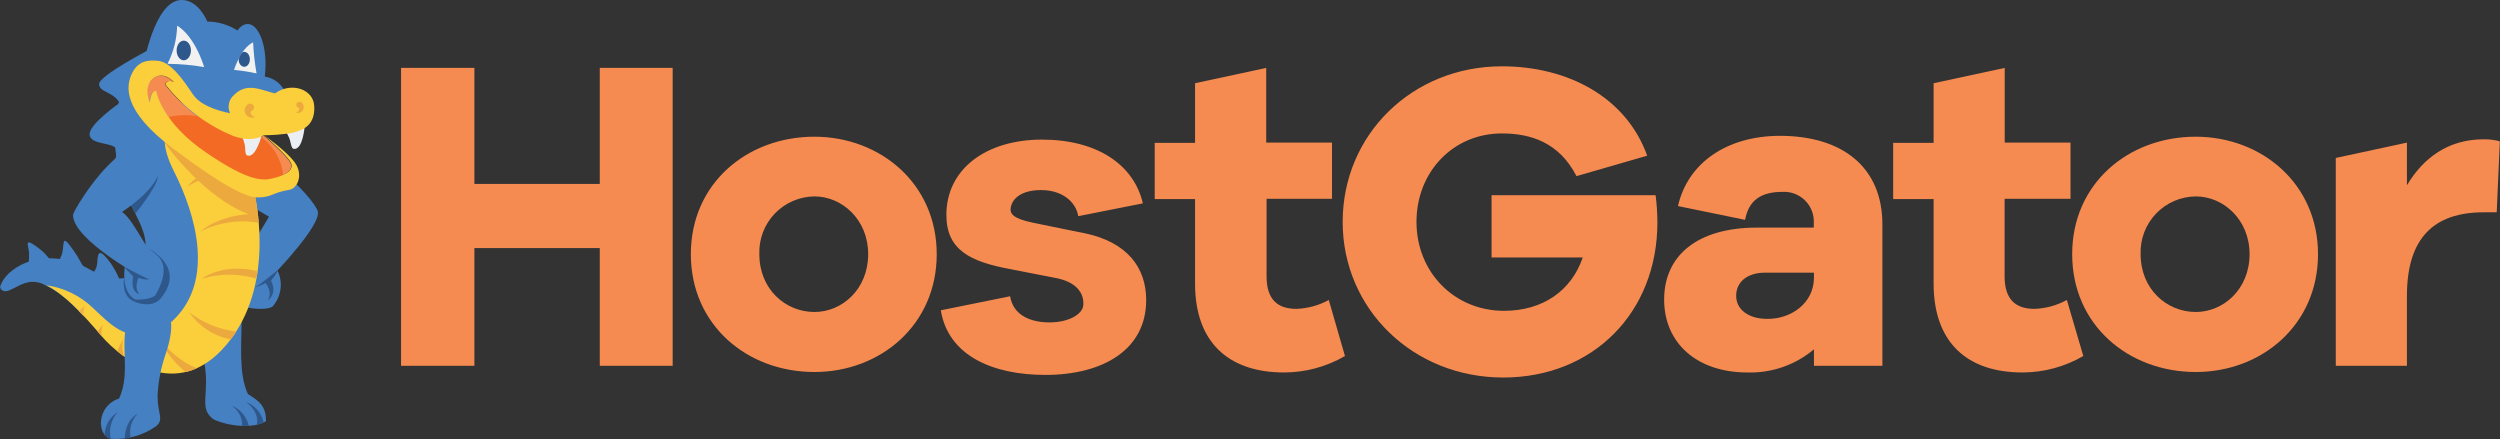 <svg width="3736" height="656" viewBox="0 0 3736 656" fill="none" xmlns="http://www.w3.org/2000/svg">
<rect x="0" y="0" width="3736" height="656" fill="#333333" stroke="none"/>
<path fill-rule="evenodd" clip-rule="evenodd" d="M361.11 480.584C342.486 498.597 323.939 523.327 305.162 541.187C314.093 588.128 296.614 608.737 317.68 625.605C325.313 631.635 371.109 644.534 397.442 629.574C397.976 605.226 384.695 597.975 370.498 588.892C356.072 558.361 361.263 511.038 360.957 480.584" fill="#4580C2"/>
<path fill-rule="evenodd" clip-rule="evenodd" d="M371.796 636.443C370.29 629.578 367.102 623.194 362.519 617.866C357.936 612.537 352.102 608.429 345.539 605.913C350.733 609.087 354.985 613.591 357.856 618.958C360.728 624.325 362.114 630.361 361.873 636.443C365.232 636.596 368.514 636.596 371.796 636.443ZM394.007 631.406C392.541 624.546 389.386 618.161 384.828 612.829C380.269 607.498 374.452 603.389 367.903 600.875C381.489 611.332 385.84 622.552 383.932 634.764C387.389 633.968 390.763 632.844 394.007 631.406V631.406Z" fill="#2E578C"/>
<path fill-rule="evenodd" clip-rule="evenodd" d="M339.357 237.559C329.74 251.527 325.465 280.837 401.945 323.809C401.945 323.809 369.811 379.298 359.66 389.45C349.508 399.601 343.326 426.621 353.248 440.207C358.385 447.352 364.27 453.928 370.804 459.823C370.804 459.823 396.144 464.555 406.982 458.449C413.535 451.204 417.765 442.16 419.126 432.486C420.486 422.812 418.915 412.953 414.615 404.181C414.615 404.181 479.111 336.708 474.99 316.405C470.868 296.102 369.811 193.29 339.357 237.559Z" fill="#4580C2"/>
<path fill-rule="evenodd" clip-rule="evenodd" d="M414.234 404.181C414.234 404.181 388.13 425.705 381.566 429.369C386.884 427.759 392.004 425.557 396.831 422.804C396.831 422.804 408.433 437.001 399.96 448.985C399.96 448.985 415.226 440.054 405.074 419.522C408.592 415.089 411.805 410.422 414.692 405.555L414.234 404.181Z" fill="#2E578C"/>
<path fill-rule="evenodd" clip-rule="evenodd" d="M145.41 391.663C145.225 396.657 143.695 401.509 140.983 405.707C136.556 412.653 134.038 411.89 145.029 417.843C153.213 421.988 162.038 424.724 171.132 425.934C186.398 428.453 182.963 426.773 176.17 412.271C173.183 405.742 169.634 399.485 165.561 393.571C150.295 372.581 146.021 374.032 145.41 391.51V391.663ZM90.608 384.412C84.959 394.869 93.584 396.548 104.652 400.441C108.8 401.884 113.104 402.832 117.475 403.265C129.916 404.639 126.71 402.807 121.215 392.732C117.905 386.518 114.235 380.504 110.224 374.719C88.318 343.272 98.775 369.147 90.608 384.412V384.412ZM43.285 379.756C43.47 382.144 43.47 384.543 43.285 386.931C42.522 395.632 41.529 394.182 52.291 395.174C57.085 395.714 61.924 395.714 66.717 395.174C80.456 393.113 75.418 388.305 68.244 380.29C65.793 377.498 63.084 374.942 60.153 372.658C32.981 351.744 43.209 366.475 43.59 379.832" fill="#4580C2"/>
<path fill-rule="evenodd" clip-rule="evenodd" d="M225.324 72.998C225.324 72.998 147.395 113.146 148.082 125.893C148.769 138.64 170.064 136.884 178.612 153.981C178.612 153.981 130.908 186.954 133.961 202.067C137.014 217.18 167.774 211.684 175.407 223.668C175.407 223.668 167.774 253.74 174.72 264.732C181.666 275.723 180.597 266.258 189.985 279.997C190.672 280.302 185.177 168.102 225.324 72.998Z" fill="#4580C2"/>
<path fill-rule="evenodd" clip-rule="evenodd" d="M208.991 109.483C236.468 135.586 271.121 151.997 302.72 172.223C324.471 185.227 343.643 202.122 359.278 222.065C378.207 247.405 366.911 277.249 371.643 308.314C373.093 318.847 373.78 329.533 374.238 340.219C375.053 359.647 374.492 379.108 372.559 398.456C367.75 444.71 365.384 482.416 332.716 517.068C291.958 560.346 249.062 568.055 198.305 530.96C178.612 516.458 163.5 509.817 147.7 491.346C137.243 479.134 124.268 471.348 113.048 459.976C98.8 444.873 81.808 432.62 62.977 423.873C43.285 416.24 29.699 426.621 20.005 431.048C15.044 433.338 8.175 437.765 2.603 433.338C1.559 432.556 0.805 431.449 0.46 430.191C0.114 428.934 0.197 427.597 0.695 426.392C3.599 419.436 8.004 413.207 13.594 408.15C43.59 380.672 92.058 380.061 128.084 399.372C141.747 407.005 156.63 415.019 172.43 416.011C177.948 416.654 183.538 416.202 188.882 414.683C194.225 413.164 199.217 410.607 203.571 407.157C210.394 400.891 214.888 392.496 216.318 383.343C218.864 370.613 217.941 357.432 213.646 345.18C207.769 327.472 197.236 311.444 190.367 293.965C167.469 234.506 159.836 166.728 197.007 111.162L202.197 103.529L208.991 109.483Z" fill="#4580C2"/>
<path fill-rule="evenodd" clip-rule="evenodd" d="M69.236 426.239C95.493 439.367 123.428 468.753 150.219 500.429C185.253 542.027 272.342 603.318 344.929 506.993C412.936 416.317 380.955 289.232 376.986 274.807L376.528 273.28C374.238 270.38 313.635 192.984 258.069 181.688C243.261 194.511 240.361 217.18 260.053 256.259C293.255 321.977 319.817 417.767 260.817 476.615C252.032 485.599 241.26 492.397 229.37 496.46C187.466 510.275 165.255 484.858 138.999 460.281C119.888 441.901 95.484 429.993 69.236 426.239V426.239Z" fill="#FBCE3B"/>
<path fill-rule="evenodd" clip-rule="evenodd" d="M353.096 495.391C327.548 492.493 303.298 482.587 283.028 466.769C297.508 487.886 319.766 502.405 344.929 507.146C347.829 503.329 350.959 499.36 353.096 495.391ZM235.094 501.269C245.062 522.4 259.488 541.122 277.379 556.148C283.095 554.805 288.667 552.914 294.019 550.499C270.02 540.149 249.548 523.044 235.094 501.269V501.269ZM145.945 495.544L150.219 500.582L152.203 502.948C150.843 496.745 151.512 490.27 154.112 484.477C151.135 487.971 148.406 491.669 145.945 495.544ZM175.407 524.93C178.46 527.372 181.589 529.815 184.871 532.563C182.658 522.029 181.666 511.038 185.253 504.932C181.241 511.213 177.939 517.92 175.407 524.93Z" fill="#ECA93E"/>
<path fill-rule="evenodd" clip-rule="evenodd" d="M117.856 465.09L124.649 472.035C124.537 467.131 125.05 462.232 126.176 457.457C123.212 459.785 120.431 462.337 117.856 465.09V465.09Z" fill="#EDB248"/>
<path fill-rule="evenodd" clip-rule="evenodd" d="M301.804 416.469C328.36 408.457 356.689 408.457 383.245 416.469C383.932 412.653 384.542 408.837 385.077 405.173C331.724 392.503 301.804 416.469 301.804 416.469ZM386.68 332.968C386.298 328.388 385.84 324.038 385.382 319.84C328.824 318.466 299.667 345.943 299.667 345.943C326.487 332.268 357.036 327.713 386.68 332.968V332.968ZM364.392 258.931C362.179 256.412 359.736 253.664 356.759 250.764C296.69 250.764 280.432 278.699 280.432 278.699C305.44 262.952 334.986 255.995 364.392 258.931V258.931Z" fill="#ECA93E"/>
<path fill-rule="evenodd" clip-rule="evenodd" d="M385.916 324.343C384.437 310.773 382.22 297.294 379.276 283.966L374.925 281.294C355.767 268.777 271.35 218.019 246.62 202.754C246.192 206.507 246.192 210.297 246.62 214.05C272.571 250.382 330.808 311.902 385.916 324.343V324.343Z" fill="#ECA93E"/>
<path fill-rule="evenodd" clip-rule="evenodd" d="M194.489 471.196C198.298 465.594 203.53 461.108 209.646 458.197C215.763 455.287 222.544 454.056 229.294 454.633C267.915 459.67 255.703 505.39 246.467 532.257C240.051 551.573 236.352 571.687 235.476 592.021C235.476 618.583 245.628 626.597 233.263 636.978C213.58 650.767 189.766 657.393 165.79 655.754C144.342 650.869 143.807 606.752 178.002 595.532C187.466 574.924 187.085 553.858 186.322 531.876C185.787 516.61 184.49 486.08 194.489 470.814" fill="#4580C2"/>
<path fill-rule="evenodd" clip-rule="evenodd" d="M186.169 655.525C189.222 655.067 192.275 654.533 195.252 653.846C193.93 647.461 194.215 640.848 196.08 634.6C197.945 628.352 201.332 622.665 205.938 618.049C191.893 626.063 187.314 639.725 186.169 655.525ZM165.484 655.83C163.912 648.848 164.027 641.592 165.819 634.663C167.611 627.734 171.028 621.332 175.788 615.988C169.946 619.601 165.107 624.628 161.719 630.604C158.331 636.58 156.502 643.313 156.401 650.182C158.751 652.984 161.933 654.963 165.484 655.83V655.83Z" fill="#2E578C"/>
<path fill-rule="evenodd" clip-rule="evenodd" d="M185.329 415.324C185.329 415.324 180.902 440.894 198.305 449.443C212.96 457.075 230.973 457.075 239.979 446.16C252.421 430.895 270.51 400.364 220.974 370.368C190.443 351.82 188.535 414.79 188.535 414.79L185.329 415.324ZM189.604 292.743C196.091 306.864 201.969 317.779 202.274 318.771C202.579 319.763 242.574 268.777 235.094 260.534C227.614 252.29 195.939 281.676 189.604 292.743V292.743Z" fill="#2E578C"/>
<path fill-rule="evenodd" clip-rule="evenodd" d="M228.836 219.622C272.113 261.373 182.276 316.634 182.276 316.634C192.046 322.816 204.411 343.959 213.647 359.377C222.882 374.795 226.546 372.276 237.842 385.099C249.139 397.922 216.929 417.08 216.929 417.08C216.929 417.08 108.85 358.69 109.155 321.29C109.155 316.634 134.267 275.036 159.607 249.237C172.354 236.262 208.151 199.701 228.836 219.622Z" fill="#4580C2"/>
<path fill-rule="evenodd" clip-rule="evenodd" d="M186.856 396.319C186.856 396.319 179.223 436.085 202.579 447.687C202.579 447.687 221.89 448.908 231.66 441.886C231.66 441.886 256.008 404.486 237.842 385.099C219.676 365.712 186.856 396.319 186.856 396.319V396.319Z" fill="#4580C2"/>
<path fill-rule="evenodd" clip-rule="evenodd" d="M186.398 399.143C186.398 399.143 217.616 415.859 223.035 417.385C217.6 418.133 212.066 417.312 207.082 415.019C207.082 415.019 199.45 430.285 208.38 439.749C208.38 439.749 194.031 437.23 199.144 413.264L186.093 399.83L186.398 399.143Z" fill="#2E578C"/>
<path fill-rule="evenodd" clip-rule="evenodd" d="M214.41 97.499C214.41 97.499 230.667 1.633 270.434 0.03C296.614 -1.115 309.818 32.24 309.818 32.24C325.854 32.311 341.534 36.972 355.004 45.673C355.004 45.673 362.637 32.469 374.773 36.743C386.909 41.017 400.724 68.8 395.762 114.444C401.69 115.354 407.336 117.591 412.279 120.988C417.221 124.384 421.334 128.853 424.309 134.06C421.093 138.676 416.181 141.831 410.646 142.838C402.403 143.524 366.835 130.549 357.217 139.021C352.418 142.38 348.673 147.033 346.416 152.438C344.159 157.843 343.485 163.778 344.471 169.552C344.471 169.552 305.162 165.583 287.684 143.219C270.205 120.855 255.168 77.502 214.41 97.499V97.499Z" fill="#4580C2"/>
<path d="M349.737 104.445C349.737 104.445 359.507 72.235 378.284 63.229C378.95 78.82 380.659 94.349 383.397 109.712C372.29 107.302 361.05 105.543 349.737 104.445V104.445ZM264.709 38.422C264.709 38.422 288.905 50.1 305.162 100.247C287.054 97.165 268.728 95.531 250.36 95.362C259.363 77.703 264.268 58.24 264.709 38.422V38.422Z" fill="#F1F1F2"/>
<path fill-rule="evenodd" clip-rule="evenodd" d="M274.632 60.71C280.509 60.71 285.317 67.274 285.317 75.441C285.317 83.608 280.509 90.096 274.632 90.096C268.754 90.096 263.946 83.531 263.946 75.441C263.946 67.35 268.678 60.71 274.632 60.71ZM365.003 99.789C369.659 99.789 373.399 94.828 373.399 88.645C373.399 82.463 369.659 77.502 365.003 77.502C364.108 77.551 363.23 77.758 362.407 78.112C359.842 81.081 357.896 84.532 356.683 88.264C356.645 88.517 356.645 88.774 356.683 89.027C356.607 94.828 360.347 99.789 365.003 99.789Z" fill="#2E578C"/>
<path fill-rule="evenodd" clip-rule="evenodd" d="M259.366 122.84C259.366 122.84 242.574 103.529 226.622 119.253C213.417 132.075 223.264 153.523 223.264 153.523C223.264 153.523 224.256 134.976 232.805 136.273C232.805 136.273 239.979 182.07 307.452 228.4C374.925 274.73 393.702 270.38 408.356 266.563C423.011 262.747 439.727 255.267 434.078 243.665C428.43 232.064 393.931 202.525 393.931 202.525C393.931 202.525 378.665 214.127 349.127 203.823C308.753 187.513 273.413 160.811 246.696 126.427C246.696 126.427 248.07 117.802 258.069 122.611" fill="#F68B51"/>
<path fill-rule="evenodd" clip-rule="evenodd" d="M250.054 175.276C268.651 170.815 288.068 171.084 306.534 176.057C325 181.03 341.926 190.55 355.767 203.746L348.134 199.625C348.134 199.625 382.787 197.946 387.596 202.754C397.748 209.615 406.238 218.659 412.445 229.224C418.652 239.789 422.418 251.607 423.469 263.816C424.461 275.646 396.449 282.363 334.014 251.298C295.24 231.758 250.054 175.276 250.054 175.276V175.276Z" fill="#F26A23"/>
<path fill-rule="evenodd" clip-rule="evenodd" d="M325.923 183.138L327.374 183.901L325.923 183.138Z" fill="#C56428"/>
<path fill-rule="evenodd" clip-rule="evenodd" d="M391.106 201.914C391.106 201.914 382.71 236.338 369.735 232.445C365.384 231.148 367.14 221.378 365.384 214.661C363.629 207.944 358.591 195.121 358.591 195.121L391.106 201.914ZM455.297 188.863C455.297 188.863 452.626 224.202 439.192 222.523C434.689 221.988 434.842 212.066 432.018 205.731C429.194 199.396 422.248 187.489 422.248 187.489L455.297 188.863Z" fill="#EBEEF2"/>
<path fill-rule="evenodd" clip-rule="evenodd" d="M469.57 157.874C467.891 132.991 435.071 122.077 410.951 139.555C391.259 135.205 369.43 122.077 349.89 141.769C346.005 145.016 343.307 149.459 342.215 154.403C341.124 159.347 341.703 164.514 343.86 169.094C343.86 169.094 302.949 162.53 288.828 141.693C274.708 120.855 256.237 92.92 236.468 90.935C225.935 89.943 208.151 88.416 197.847 108.49C187.543 128.564 182.581 164.82 258.908 222.217C335.235 279.615 368.666 295.11 385.306 295.033C406.448 295.033 407.746 287.401 432.094 283.737C444.535 281.981 454 260.839 440.337 242.52C426.675 224.202 394.541 202.143 394.541 202.143C394.541 202.143 429.041 231.453 434.689 243.284C440.337 255.114 423.622 262.594 408.967 266.182C394.312 269.769 375.459 273.814 308.063 228.018C240.666 182.222 233.415 135.892 233.415 135.892C224.867 134.594 223.874 153.142 223.874 153.142C223.874 153.142 214.028 131.694 227.233 118.871C243.185 103.606 259.672 122.458 259.672 122.458H258.679C248.68 117.65 247.307 126.275 247.307 126.275C273.884 160.489 309.001 187.103 349.127 203.441C378.513 213.745 393.931 202.143 393.931 202.143C407.885 202.044 421.814 200.922 435.605 198.785C446.138 195.961 471.937 191.534 469.57 157.874V157.874Z" fill="#FBCE3B"/>
<path fill-rule="evenodd" clip-rule="evenodd" d="M371.796 155.202C378.665 153.065 383.932 162.301 374.925 166.27C373.628 169.705 375.688 173.445 381.184 174.742C378.593 175.987 375.613 176.152 372.901 175.2C370.188 174.248 367.965 172.258 366.72 169.666C365.475 167.075 365.31 164.096 366.262 161.383C367.214 158.671 369.205 156.447 371.796 155.202V155.202ZM449.191 152.378C443.543 150.547 439.192 158.179 446.672 161.538C447.665 164.362 445.985 167.415 441.406 168.483C455.908 171.46 456.671 155.05 449.039 152.378" fill="#ECA93E"/>
<path d="M1509.52 442.726C1514.1 471.196 1540.05 481.805 1568.37 481.805C1596.69 481.805 1618.37 469.822 1618.98 455.32C1619.97 433.338 1602.72 420.286 1578.29 415.553C1561.43 412.348 1510.82 402.349 1510.82 402.349C1449.3 391.129 1414.27 373.345 1414.27 321.061C1414.27 252.977 1473.12 208.631 1557.15 208.631C1639.81 208.631 1694.54 246.337 1707.9 303.887L1611.34 323.045C1608.06 302.513 1588.45 284.042 1555.78 284.042C1527.38 284.042 1513.11 295.949 1510.52 309.841C1508.76 318.924 1513.11 326.48 1543.26 332.739C1562.72 336.937 1621.27 348.615 1621.27 348.615C1684.08 361.819 1712.86 399.525 1712.86 448.45C1712.86 521.877 1649.35 560.269 1562.04 560.269C1484.03 560.269 1417.02 531.799 1405.95 463.716L1509.52 442.726ZM2474.14 291.751C2475.87 305.193 2476.77 318.729 2476.81 332.281C2476.81 467.15 2380.49 564.162 2246.31 564.162C2112.12 564.162 2006.49 462.265 2006.49 331.594C2006.49 200.922 2110.75 99.102 2244.32 99.102C2343.55 99.102 2430.33 145.585 2461.55 232.674L2355.91 263.205C2329.96 212.677 2287.22 199.396 2244.32 199.396C2171.89 199.396 2116.78 256.565 2116.78 331.594C2116.78 406.623 2173.19 464.479 2247.6 464.479C2306.07 464.479 2348.59 433.948 2365.22 384.794H2228.98V291.751H2474.14Z" fill="#F68B51"/>
<path d="M1005.23 546.607H896.314V370.673H708.932V546.607H599.326V101.468H708.932V274.883H896.314V101.468H1005.23V546.607ZM1399.84 379.832C1399.84 485.469 1315.88 555.919 1217.12 555.919C1116.14 555.919 1032.4 485.469 1032.4 379.832C1032.4 274.196 1116.36 204.281 1217.12 204.281C1316.11 204.51 1399.84 274.883 1399.84 379.832ZM1297.41 379.832C1297.41 328.006 1258.26 293.507 1217.04 293.507C1205.93 293.632 1194.95 295.98 1184.76 300.413C1174.57 304.847 1165.37 311.276 1157.7 319.321C1150.03 327.366 1144.05 336.865 1140.11 347.257C1136.17 357.65 1134.35 368.726 1134.76 379.832C1134.76 432.345 1173.91 466.234 1217.12 466.234C1258.33 466.234 1297.41 432.345 1297.41 379.832V379.832ZM2009.92 532.028C1982.29 548.092 1950.9 556.57 1918.94 556.605C1835.9 556.605 1785.9 511.42 1785.9 424.102V297.476H1725.61V213.516H1785.9V124.366L1892.23 101.468V213.135H1990.54V297.094H1892.76V413.111C1892.76 447.611 1909.32 461.579 1937.26 461.579C1954.23 460.985 1970.83 456.437 1985.73 448.298L2009.92 532.028ZM2813.03 335.334V546.607H2710.76V522.029C2682.93 545.448 2647.43 557.761 2611.07 556.605C2536.73 556.605 2486.89 513.404 2486.89 447.611C2486.89 381.817 2536.73 340.142 2625.5 340.142H2710.53V333.502C2710.87 327.261 2709.89 321.018 2707.66 315.181C2705.42 309.344 2701.98 304.044 2697.56 299.628C2693.13 295.212 2687.83 291.779 2681.99 289.554C2676.15 287.328 2669.9 286.361 2663.66 286.714C2631.76 286.714 2613.13 299.308 2607.87 328.541L2507.57 307.933C2522.15 243.513 2580.62 202.983 2660.23 202.983C2753.96 203.136 2813.03 250.306 2813.03 335.334V335.334ZM2710.76 415.095V407.463H2637.64C2611.07 407.463 2594.51 421.431 2594.51 442.039C2594.51 462.647 2613.06 476.539 2640.99 476.539C2677.55 476.844 2710.76 452.267 2710.76 415.095ZM3113.3 532.028C3085.69 548.065 3054.33 556.542 3022.4 556.605C2939.36 556.605 2889.59 511.42 2889.59 423.72V297.476H2829.14V213.516H2889.59V124.366L2995.84 101.468V213.135H3094.15V297.094H2995.68V413.111C2995.68 447.611 3012.32 461.579 3040.18 461.579C3057.18 460.994 3073.8 456.446 3088.73 448.298L3113.3 532.028Z" fill="#F68B51"/>
<path d="M3464.03 379.832C3464.03 485.469 3380.07 555.919 3281.38 555.919C3180.4 555.919 3096.67 485.469 3096.67 379.832C3096.67 274.196 3180.62 204.281 3281.38 204.281C3380.37 204.51 3464.03 274.883 3464.03 379.832V379.832ZM3361.75 379.832C3361.75 328.006 3322.52 293.507 3281.38 293.507C3270.25 293.611 3259.26 295.945 3249.05 300.369C3238.84 304.794 3229.62 311.219 3221.93 319.267C3214.25 327.314 3208.26 336.819 3204.31 347.222C3200.36 357.625 3198.53 368.713 3198.94 379.832C3198.94 432.345 3238.18 466.234 3281.38 466.234C3322.52 466.234 3361.75 432.345 3361.75 379.832V379.832ZM3735.75 211.15L3731.09 317.244H3711.78C3637.44 317.244 3596.91 355.408 3596.91 442.192V546.607H3490.59V236.033L3596.91 213.135V276.867C3620.8 237.025 3657.36 208.173 3711.78 208.173C3719.87 208.069 3727.93 209.071 3735.75 211.15V211.15Z" fill="#F68B51"/>
</svg>
